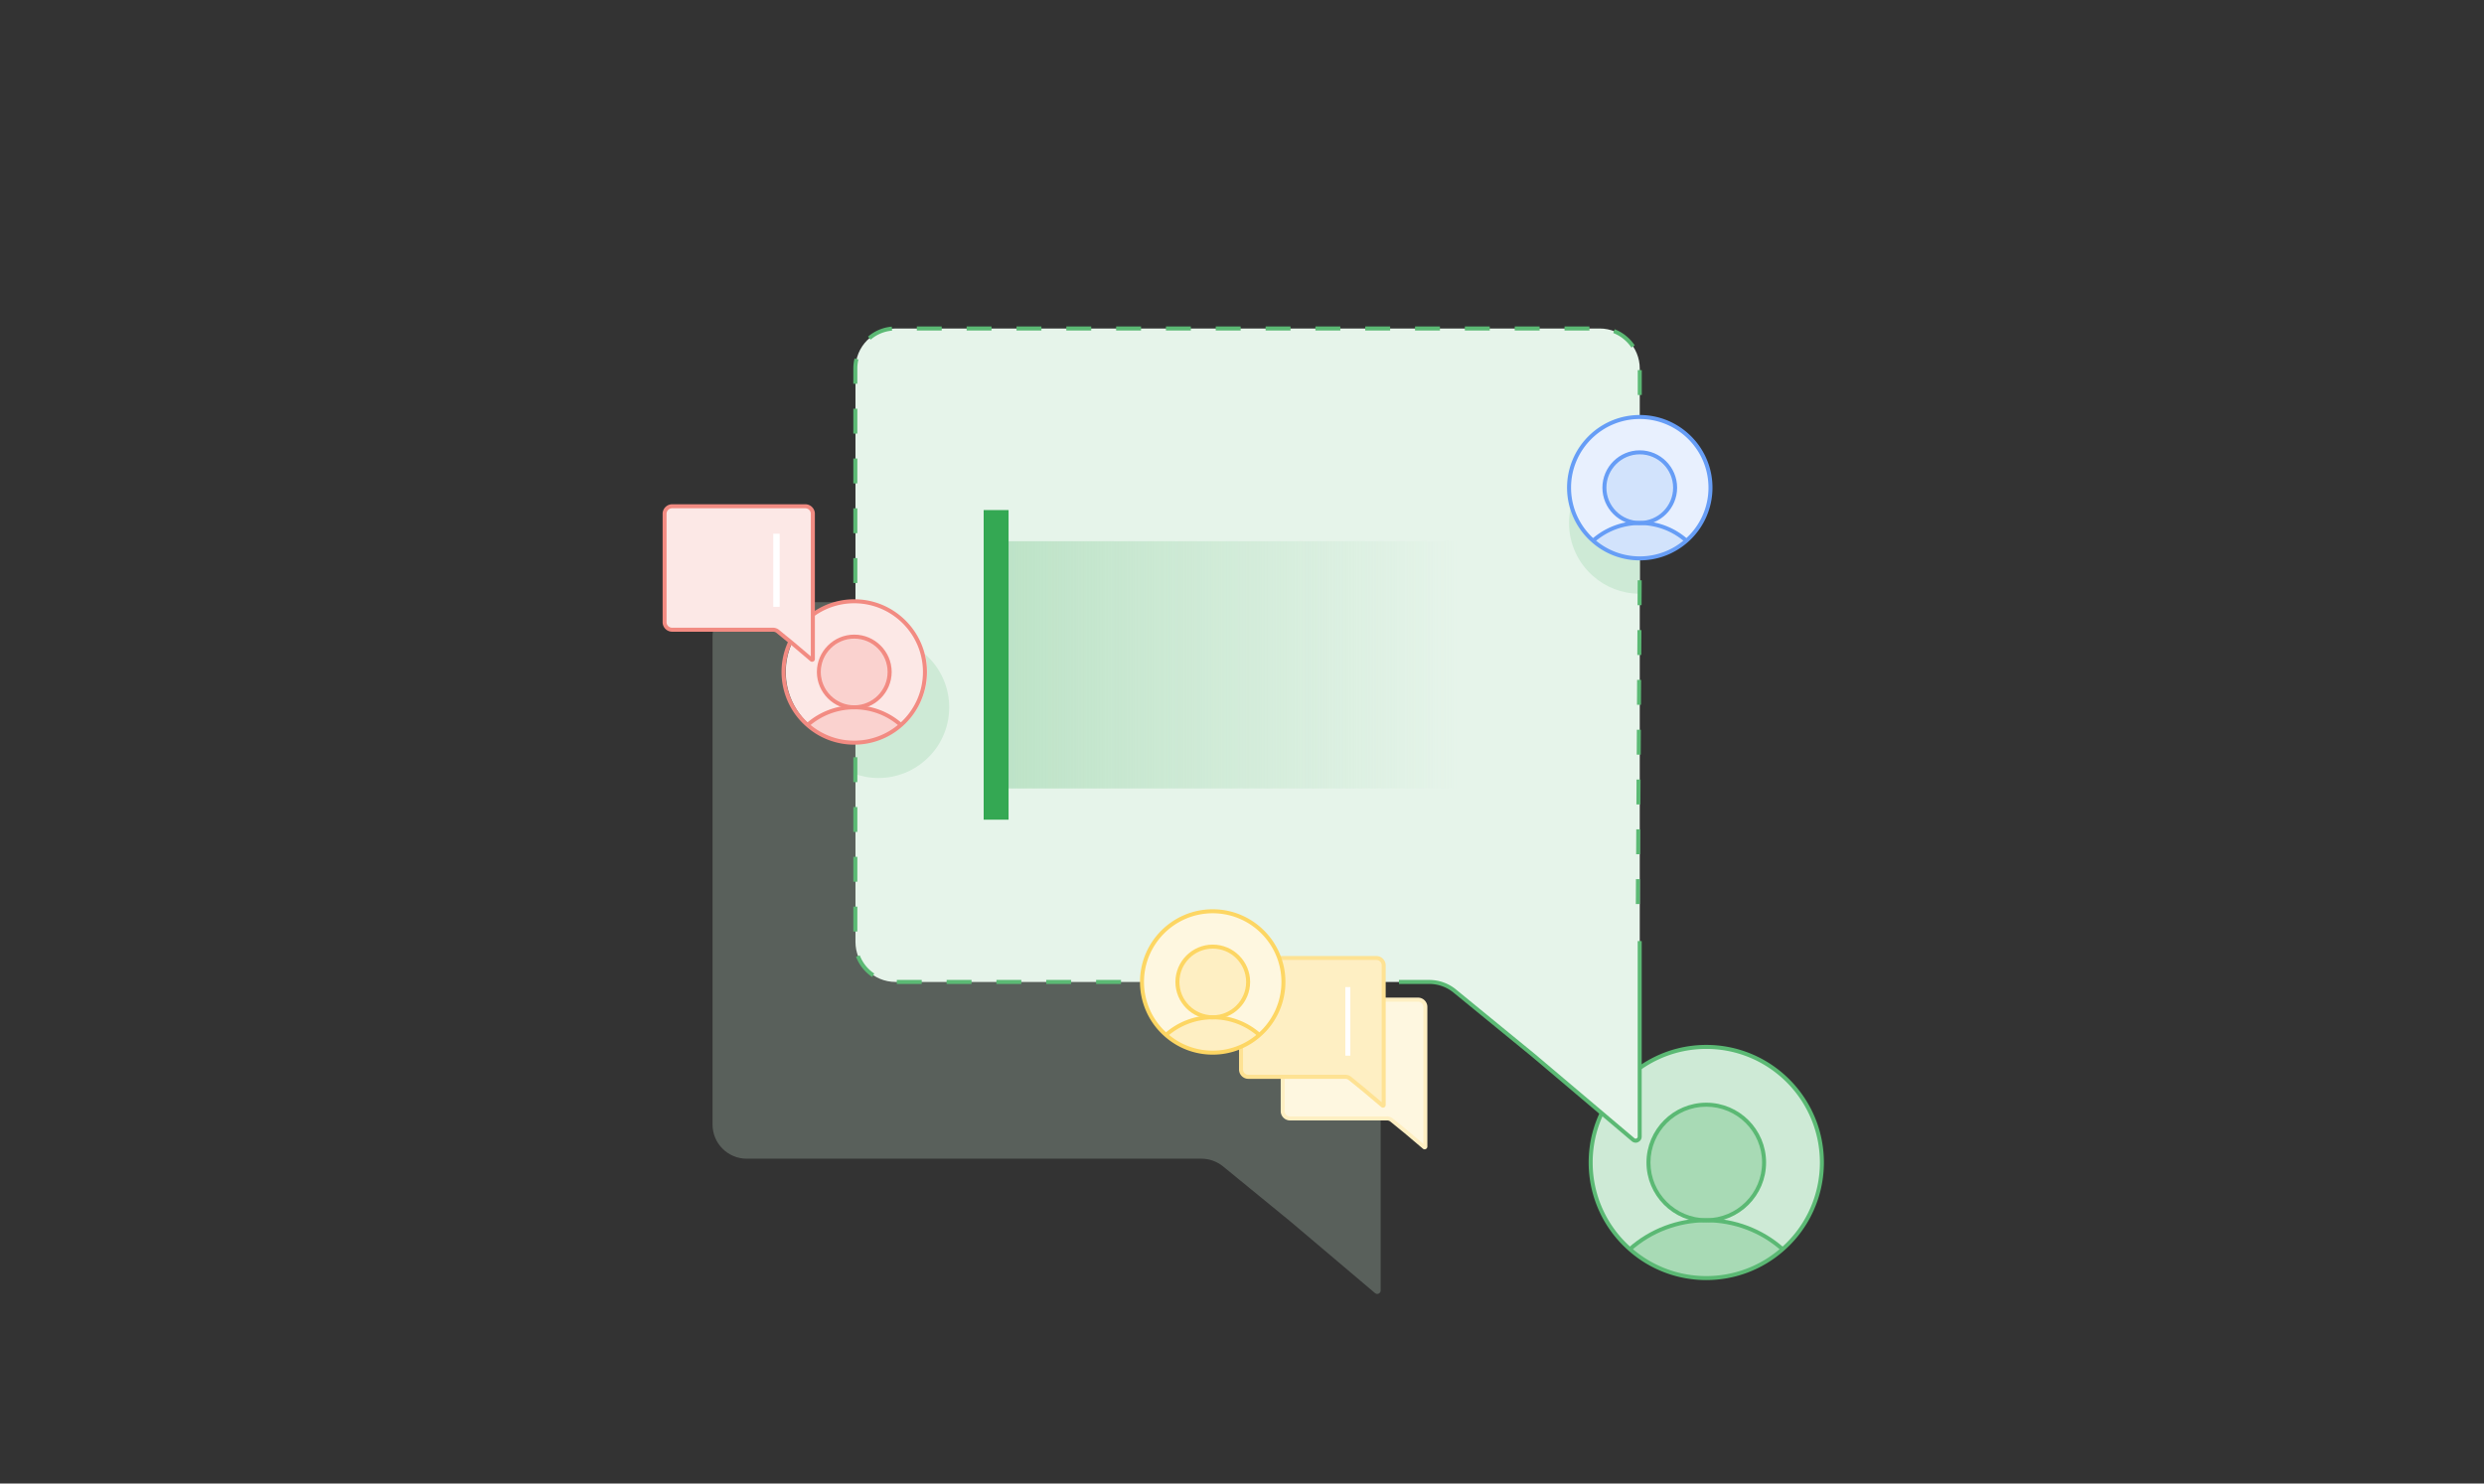 <svg id="Layer_1" xmlns="http://www.w3.org/2000/svg" xmlns:xlink="http://www.w3.org/1999/xlink" viewBox="0 0 385 230"><rect x="0" y="0" width="385" height="230" fill="#333333" stroke="none"/><style>.st0{opacity:.25}.st0,.st1{fill:#ceead6}.st2{fill:#a8dab5}.st3{fill:#5bb974}.st4,.st5,.st6{clip-path:url(#SVGID_2_);fill:#e6f4ea}.st5,.st6{fill:#ceead6}.st6{display:none;fill:url(#SVGID_3_)}.st7{clip-path:url(#SVGID_5_);fill:#fef7e0}.st8{fill:#fff}.st8,.st9{clip-path:url(#SVGID_5_)}.st10{fill:#fff}.st11{display:none;clip-path:url(#SVGID_7_);fill:#fee293}.st12,.st13{fill:#feefc3}.st13{clip-path:url(#SVGID_9_)}.st14{fill:#fff}.st14,.st15{clip-path:url(#SVGID_9_)}.st16{display:none;clip-path:url(#SVGID_11_)}.st16,.st17{fill:#fee293}.st18{fill:#e8f0fe}.st19{fill:#d2e3fc}.st20{fill:#669df6}.st21{fill:#fef7e0}.st22{fill:#fdd663}.st23{fill:#fce8e6}.st24{fill:#fad2cf}.st25{fill:#f28b82}.st26{fill:url(#SVGID_12_)}.st27{fill:#34a853}</style><g id="Green"><path id="Green_Shadow" class="st0" d="M208.7 93.36c2.92 0 5.29 2.37 5.29 5.29v101.43c0 .45-.53.69-.87.4l-13.15-11.13-10.4-8.51c-.95-.77-2.13-1.2-3.35-1.2h-70.49c-2.92 0-5.29-2.37-5.29-5.29v-75.7c0-2.92 2.37-5.29 5.29-5.29h92.97z"/><path class="st1" d="M246.54 180.23c0 5.36 2.36 10.17 6.09 13.44 3.15 2.79 7.3 4.48 11.83 4.48s8.68-1.69 11.83-4.48a17.83 17.83 0 0 0 6.09-13.44c0-9.9-8.02-17.92-17.92-17.92-9.9 0-17.92 8.02-17.92 17.92z"/><path class="st2" d="M252.63 193.67a17.759 17.759 0 0 0 11.83 4.48c2.27 0 4.44-.42 6.43-1.19s3.82-1.89 5.4-3.29a17.759 17.759 0 0 0-11.83-4.48 17.759 17.759 0 0 0-11.83 4.48z"/><circle class="st2" cx="264.46" cy="180.23" r="8.96"/><path class="st3" d="M264.46 198.46c-4.45 0-8.72-1.62-12.04-4.56a18.191 18.191 0 0 1-6.19-13.67c0-10.05 8.18-18.23 18.23-18.23s18.23 8.18 18.23 18.23c0 5.24-2.26 10.22-6.19 13.67-3.32 2.94-7.6 4.56-12.04 4.56zm0-35.84c-9.71 0-17.61 7.9-17.61 17.61 0 5.06 2.18 9.87 5.98 13.21 3.2 2.84 7.33 4.4 11.63 4.4s8.42-1.56 11.63-4.4a17.57 17.57 0 0 0 5.98-13.21c-.01-9.71-7.9-17.61-17.61-17.61z"/><path class="st3" d="M276.08 193.9c-3.2-2.84-7.33-4.4-11.63-4.4s-8.42 1.56-11.63 4.4l-.41-.46c3.32-2.94 7.59-4.56 12.04-4.56s8.72 1.62 12.04 4.56l-.41.46z"/><path class="st3" d="M264.46 189.5c-5.11 0-9.27-4.16-9.27-9.27s4.16-9.27 9.27-9.27c5.11 0 9.27 4.16 9.27 9.27s-4.16 9.27-9.27 9.27zm0-17.92c-4.77 0-8.65 3.88-8.65 8.65s3.88 8.65 8.65 8.65c4.77 0 8.65-3.88 8.65-8.65s-3.88-8.65-8.65-8.65z"/><defs><path id="SVGID_1_" d="M247.94 50.93a6.21 6.21 0 0 1 6.21 6.21V176.23c0 .53-.62.82-1.02.47l-15.44-13.07-12.21-9.99c-1.11-.91-2.5-1.4-3.93-1.4H138.8a6.21 6.21 0 0 1-6.21-6.21V57.14a6.21 6.21 0 0 1 6.21-6.21h109.14z"/></defs><clipPath id="SVGID_2_"><use xlink:href="#SVGID_1_" overflow="visible"/></clipPath><path class="st4" d="M247.94 50.93a6.21 6.21 0 0 1 6.21 6.21V176.23c0 .53-.62.82-1.02.47l-15.44-13.07-12.21-9.99c-1.11-.91-2.5-1.4-3.93-1.4H138.8a6.21 6.21 0 0 1-6.21-6.21V57.14a6.21 6.21 0 0 1 6.21-6.21h109.14z"/><path class="st5" d="M243.19 81.09c0 3.28 1.44 6.22 3.72 8.22 1.93 1.71 4.46 2.74 7.24 2.74 2.77 0 5.31-1.03 7.24-2.74 2.28-2 3.72-4.94 3.72-8.22 0-6.05-4.91-10.96-10.96-10.96-6.06 0-10.96 4.9-10.96 10.96zM125.2 109.66c0 3.28 1.44 6.22 3.72 8.22 1.93 1.71 4.46 2.74 7.24 2.74 2.77 0 5.31-1.03 7.24-2.74 2.28-2 3.72-4.94 3.72-8.22 0-6.05-4.91-10.96-10.96-10.96-6.05 0-10.96 4.91-10.96 10.96z"/><linearGradient id="SVGID_3_" gradientUnits="userSpaceOnUse" x1="2041.012" y1="52.195" x2="1911.309" y2="162.128" gradientTransform="matrix(-1 0 0 1 2176.098 0)"><stop offset="0" stop-color="#a8dab5" stop-opacity="0"/><stop offset=".853" stop-color="#a8dab5" stop-opacity=".853"/><stop offset="1" stop-color="#a8dab5"/></linearGradient><path class="st6" d="M247.94 50.93a6.21 6.21 0 0 1 6.21 6.21V176.23c0 .53-.62.82-1.02.47l-15.44-13.07-12.21-9.99c-1.11-.91-2.5-1.4-3.93-1.4H138.8a6.21 6.21 0 0 1-6.21-6.21V57.14a6.21 6.21 0 0 1 6.21-6.21h109.14z"/><path class="st3" d="M173.75 152.55h-3.86v-.62h3.86v.62zm-7.73 0h-3.86v-.62h3.86v.62zm-7.72 0h-3.86v-.62h3.86v.62zm-7.72 0h-3.86v-.62h3.86v.62zm-7.72 0H139v-.62h3.86v.62zm-7.69-1.09a6.584 6.584 0 0 1-2.49-3.12l.58-.22a5.94 5.94 0 0 0 2.25 2.82l-.34.52zm-2.29-7.04h-.62v-3.86h.62v3.86zm0-7.72h-.62v-3.86h.62v3.86zm0-7.72h-.62v-3.86h.62v3.86zm0-7.72h-.62v-3.86h.62v3.86zM198.72 151.93h12.37v.62h-12.37zM253.52 177.16c-.21 0-.43-.08-.6-.22l-15.44-13.07-12.21-9.99a5.917 5.917 0 0 0-3.74-1.33h-4.7v-.62h4.7c1.5 0 2.97.52 4.13 1.47l12.21 9.99 15.45 13.07c.14.12.29.06.33.04.04-.02.18-.1.18-.28V145.9h.62v30.32c0 .37-.21.69-.54.84-.12.07-.25.1-.39.1zM254.16 140.16h-.62l.02-3.86h.62l-.02 3.86zm.05-7.72h-.62l.02-3.86h.62l-.02 3.86zm.04-7.72h-.62l.02-3.86h.62l-.02 3.86zm.05-7.72h-.62l.02-3.86h.62l-.02 3.86zm.04-7.73h-.62l.02-3.86h.62l-.02 3.86zm.05-7.72h-.62l.02-3.86h.62l-.02 3.86zm.04-7.72h-.62l.02-3.86h.62l-.02 3.86zM132.88 90.39h-.62v-3.86h.62v3.86zm0-7.72h-.62v-3.86h.62v3.86zm0-7.72h-.62v-3.86h.62v3.86zm0-7.72h-.62v-3.86h.62v3.86zm121.58-5.99h-.62v-3.86h.62v3.86zM132.88 59.5h-.62v-2.36c0-.53.06-1.05.19-1.56l.6.15c-.11.46-.17.93-.17 1.41v2.36zm119.98-5.61a6.02 6.02 0 0 0-2.82-2.26l.22-.58a6.58 6.58 0 0 1 3.11 2.5l-.51.34zm-117.92-1.23l-.4-.47a6.502 6.502 0 0 1 3.68-1.55l.05.62c-1.24.11-2.39.59-3.33 1.4zm111.41-1.42h-3.86v-.62h3.86v.62zm-7.72 0h-3.86v-.62h3.86v.62zm-7.73 0h-3.86v-.62h3.86v.62zm-7.72 0h-3.86v-.62h3.86v.62zm-7.72 0h-3.86v-.62h3.86v.62zm-7.72 0h-3.86v-.62h3.86v.62zm-7.72 0h-3.86v-.62h3.86v.62zm-7.73 0h-3.86v-.62h3.86v.62zm-7.72 0h-3.86v-.62h3.86v.62zm-7.72 0h-3.86v-.62h3.86v.62zm-7.72 0h-3.86v-.62h3.86v.62zm-7.72 0h-3.86v-.62h3.86v.62zm-7.73 0h-3.86v-.62h3.86v.62zm-7.72 0h-3.86v-.62h3.86v.62z"/><defs><path id="SVGID_4_" d="M219.79 154.98c.62 0 1.13.51 1.13 1.13v21.65c0 .1-.11.15-.19.09l-2.81-2.38-2.22-1.82c-.2-.17-.45-.26-.72-.26h-15.05c-.62 0-1.13-.51-1.13-1.13V156.1c0-.62.51-1.13 1.13-1.13h19.86z"/></defs><clipPath id="SVGID_5_"><use xlink:href="#SVGID_4_" overflow="visible"/></clipPath><path class="st7" d="M219.79 154.98c.62 0 1.13.51 1.13 1.13v21.65c0 .1-.11.15-.19.09l-2.81-2.38-2.22-1.82c-.2-.17-.45-.26-.72-.26h-15.05c-.62 0-1.13-.51-1.13-1.13V156.1c0-.62.51-1.13 1.13-1.13h19.86z"/><path class="st8" d="M131.25 80.63h.77V91.2h-.77z"/><g class="st9"><path class="st10" d="M131.25 80.63h.77V91.2h-.77z"/></g><g><defs><path id="SVGID_6_" d="M220.81 178.84a1.067 1.067 0 0 0 1.07-1.07v-21.65c0-1.15-.94-2.09-2.09-2.09h-19.85c-1.15 0-2.09.94-2.09 2.09v16.16c0 1.15.94 2.09 2.09 2.09h15.05c.04 0 .08.01.11.04l2.22 1.82 2.79 2.37c.2.15.45.24.7.24zm-1.02-22.9c.09 0 .17.08.17.17v19.83l-1.42-1.2-2.23-1.83c-.37-.3-.84-.47-1.32-.47h-15.05c-.09 0-.17-.08-.17-.17v-16.16c0-.09.08-.17.17-.17h19.85z"/></defs><clipPath id="SVGID_7_"><use xlink:href="#SVGID_6_" overflow="visible"/></clipPath><path class="st11" d="M220.81 178.84a1.067 1.067 0 0 0 1.07-1.07v-21.65c0-1.15-.94-2.09-2.09-2.09h-19.85c-1.15 0-2.09.94-2.09 2.09v16.16c0 1.15.94 2.09 2.09 2.09h15.05c.04 0 .08.01.11.04l2.22 1.82 2.79 2.37c.2.15.45.24.7.24zm-1.02-22.9c.09 0 .17.08.17.17v19.83l-1.42-1.2-2.23-1.83c-.37-.3-.84-.47-1.32-.47h-15.05c-.09 0-.17-.08-.17-.17v-16.16c0-.09.08-.17.17-.17h19.85z"/></g><path class="st12" d="M220.81 178.19c-.1 0-.19-.03-.27-.1l-2.81-2.38-2.22-1.81a.832.832 0 0 0-.52-.19h-15.05c-.79 0-1.44-.65-1.44-1.44v-16.16c0-.79.64-1.44 1.44-1.44h19.85c.79 0 1.44.65 1.44 1.44v21.65c0 .17-.09.31-.24.38-.06.04-.12.05-.18.05zm-20.87-22.9c-.45 0-.82.37-.82.82v16.16c0 .45.37.82.82.82h15.05c.33 0 .66.12.91.33l2.22 1.82 2.49 2.11v-21.23c0-.45-.37-.82-.82-.82h-19.85z"/><g><defs><path id="SVGID_8_" d="M213.33 148.52c.62 0 1.13.51 1.13 1.13v21.65c0 .1-.11.15-.19.09l-2.81-2.38-2.22-1.82c-.2-.17-.45-.26-.72-.26h-15.05c-.62 0-1.13-.51-1.13-1.13v-16.16c0-.62.51-1.13 1.13-1.13h19.86z"/></defs><clipPath id="SVGID_9_"><use xlink:href="#SVGID_8_" overflow="visible"/></clipPath><path class="st13" d="M213.33 148.52c.62 0 1.13.51 1.13 1.13v21.65c0 .1-.11.15-.19.09l-2.81-2.38-2.22-1.82c-.2-.17-.45-.26-.72-.26h-15.05c-.62 0-1.13-.51-1.13-1.13v-16.16c0-.62.51-1.13 1.13-1.13h19.86z"/><path class="st14" d="M208.52 153.06h.77v10.57h-.77z"/><g class="st15"><path class="st10" d="M208.52 153.06h.77v10.57h-.77z"/></g><g><defs><path id="SVGID_10_" d="M214.35 172.38a1.067 1.067 0 0 0 1.07-1.07v-21.65c0-1.15-.94-2.09-2.09-2.09h-19.85c-1.15 0-2.09.94-2.09 2.09v16.16c0 1.15.94 2.09 2.09 2.09h15.05c.04 0 .08.01.11.04l2.22 1.82 2.79 2.37c.21.15.45.24.7.24zm-1.02-22.9c.09 0 .17.08.17.17v19.83l-1.42-1.2-2.23-1.83c-.37-.3-.84-.47-1.32-.47h-15.05c-.09 0-.17-.08-.17-.17v-16.16c0-.09.08-.17.17-.17h19.85z"/></defs><clipPath id="SVGID_11_"><use xlink:href="#SVGID_10_" overflow="visible"/></clipPath><path class="st16" d="M214.35 172.38a1.067 1.067 0 0 0 1.07-1.07v-21.65c0-1.15-.94-2.09-2.09-2.09h-19.85c-1.15 0-2.09.94-2.09 2.09v16.16c0 1.15.94 2.09 2.09 2.09h15.05c.04 0 .08.01.11.04l2.22 1.82 2.79 2.37c.21.15.45.24.7.24zm-1.02-22.9c.09 0 .17.08.17.17v19.83l-1.42-1.2-2.23-1.83c-.37-.3-.84-.47-1.32-.47h-15.05c-.09 0-.17-.08-.17-.17v-16.16c0-.09.08-.17.17-.17h19.85z"/></g><path class="st17" d="M214.35 171.73c-.1 0-.19-.03-.27-.1l-2.81-2.37-2.22-1.81a.832.832 0 0 0-.52-.19h-15.05c-.79 0-1.44-.65-1.44-1.44v-16.16c0-.79.65-1.44 1.44-1.44h19.85c.79 0 1.44.65 1.44 1.44v21.65c0 .16-.1.32-.25.38-.05.03-.11.04-.17.04zm.12-.58c.01.01 0 0 0 0zm-20.99-22.32c-.45 0-.82.37-.82.82v16.16c0 .45.37.82.82.82h15.05c.33 0 .66.12.91.33l2.22 1.82 2.49 2.1v-21.23c0-.45-.37-.82-.82-.82h-19.85z"/></g><g><path class="st18" d="M243.19 75.61c0 3.28 1.44 6.22 3.72 8.22 1.93 1.71 4.46 2.74 7.24 2.74 2.77 0 5.31-1.03 7.24-2.74 2.28-2 3.72-4.94 3.72-8.22 0-6.05-4.91-10.96-10.96-10.96-6.06 0-10.96 4.9-10.96 10.96z"/><path class="st19" d="M246.91 83.83c.96.85 2.08 1.54 3.3 2.01a10.93 10.93 0 0 0 7.86 0 10.91 10.91 0 0 0 3.3-2.01c-.96-.85-2.08-1.54-3.3-2.01a10.93 10.93 0 0 0-7.86 0c-1.22.47-2.33 1.15-3.3 2.01z"/><circle class="st19" cx="254.15" cy="75.61" r="5.48"/></g><g><path class="st20" d="M254.15 86.88c-2.75 0-5.39-1-7.44-2.82a11.24 11.24 0 0 1-3.83-8.45c0-6.21 5.05-11.27 11.27-11.27 6.21 0 11.27 5.05 11.27 11.27 0 3.24-1.4 6.32-3.83 8.45a11.238 11.238 0 0 1-7.44 2.82zm0-21.92c-5.87 0-10.65 4.78-10.65 10.65 0 3.06 1.32 5.97 3.62 7.99 1.94 1.72 4.44 2.66 7.03 2.66 2.6 0 5.09-.95 7.03-2.66 2.3-2.02 3.62-4.93 3.62-7.99 0-5.88-4.78-10.65-10.65-10.65z"/><path class="st20" d="M261.18 84.06a10.568 10.568 0 0 0-7.03-2.66c-2.6 0-5.09.95-7.03 2.66l-.41-.46c2.05-1.82 4.69-2.82 7.44-2.82s5.39 1 7.44 2.82l-.41.46z"/><path class="st20" d="M254.15 81.4c-3.19 0-5.79-2.6-5.79-5.79s2.6-5.79 5.79-5.79 5.79 2.6 5.79 5.79-2.6 5.79-5.79 5.79zm0-10.96c-2.85 0-5.17 2.32-5.17 5.17s2.32 5.17 5.17 5.17 5.17-2.32 5.17-5.17-2.32-5.17-5.17-5.17z"/></g><g><path class="st21" d="M177.01 152.24c0 3.28 1.44 6.22 3.72 8.22 1.93 1.71 4.46 2.74 7.24 2.74 2.77 0 5.31-1.03 7.24-2.74 2.28-2 3.72-4.94 3.72-8.22 0-6.05-4.91-10.96-10.96-10.96-6.06 0-10.96 4.91-10.96 10.96z"/><path class="st12" d="M180.73 160.46c.96.85 2.08 1.54 3.3 2.01a10.93 10.93 0 0 0 7.86 0 10.91 10.91 0 0 0 3.3-2.01 10.91 10.91 0 0 0-3.3-2.01 10.93 10.93 0 0 0-7.86 0 10.91 10.91 0 0 0-3.3 2.01z"/><circle class="st12" cx="187.97" cy="152.24" r="5.48"/></g><g><path class="st22" d="M187.96 163.51c-2.75 0-5.39-1-7.44-2.82a11.24 11.24 0 0 1-3.83-8.45c0-6.21 5.05-11.27 11.27-11.27 6.21 0 11.27 5.05 11.27 11.27 0 3.24-1.4 6.32-3.83 8.45a11.168 11.168 0 0 1-7.44 2.82zm0-21.92c-5.87 0-10.65 4.78-10.65 10.65 0 3.06 1.32 5.97 3.62 7.99 1.94 1.72 4.44 2.66 7.03 2.66 2.6 0 5.09-.95 7.03-2.66 2.3-2.02 3.62-4.93 3.62-7.99 0-5.87-4.77-10.65-10.65-10.65z"/><path class="st22" d="M180.93 160.69l-.41-.46c2.05-1.82 4.69-2.82 7.44-2.82s5.39 1 7.44 2.82l-.41.46a10.568 10.568 0 0 0-7.03-2.66c-2.59 0-5.09.95-7.03 2.66z"/><path class="st22" d="M187.97 158.03c-3.19 0-5.79-2.6-5.79-5.79s2.6-5.79 5.79-5.79 5.79 2.6 5.79 5.79-2.6 5.79-5.79 5.79zm0-10.96c-2.85 0-5.17 2.32-5.17 5.17s2.32 5.17 5.17 5.17 5.17-2.32 5.17-5.17-2.32-5.17-5.17-5.17z"/></g><g><path class="st23" d="M121.79 104.18c0 3.28 1.44 6.22 3.72 8.22 1.93 1.71 4.46 2.74 7.24 2.74 2.77 0 5.31-1.03 7.24-2.74 2.28-2 3.72-4.94 3.72-8.22 0-6.05-4.91-10.96-10.96-10.96-6.06 0-10.96 4.91-10.96 10.96z"/><path class="st24" d="M125.51 112.4c.96.85 2.08 1.54 3.3 2.01a10.93 10.93 0 0 0 7.86 0 10.91 10.91 0 0 0 3.3-2.01 10.91 10.91 0 0 0-3.3-2.01 10.93 10.93 0 0 0-7.86 0c-1.22.47-2.34 1.15-3.3 2.01z"/><circle class="st24" cx="132.75" cy="104.18" r="5.48"/></g><g><path class="st25" d="M132.4 115.45c-2.75 0-5.39-1-7.44-2.82a11.24 11.24 0 0 1-3.83-8.45c0-6.21 5.05-11.27 11.27-11.27 6.21 0 11.27 5.05 11.27 11.27 0 3.24-1.4 6.32-3.83 8.45-2.05 1.82-4.7 2.82-7.44 2.82zm0-21.92c-5.87 0-10.65 4.78-10.65 10.65 0 3.06 1.32 5.97 3.62 7.99 1.94 1.72 4.43 2.66 7.03 2.66 2.6 0 5.09-.95 7.03-2.66 2.3-2.02 3.62-4.93 3.62-7.99 0-5.87-4.78-10.65-10.65-10.65z"/><path class="st25" d="M139.43 112.63a10.568 10.568 0 0 0-7.03-2.66c-2.6 0-5.09.95-7.03 2.66l-.41-.46c2.05-1.82 4.69-2.82 7.44-2.82s5.39 1 7.44 2.82l-.41.46z"/><path class="st25" d="M132.4 109.97c-3.19 0-5.79-2.6-5.79-5.79s2.6-5.79 5.79-5.79 5.79 2.6 5.79 5.79-2.6 5.79-5.79 5.79zm0-10.96c-2.85 0-5.17 2.32-5.17 5.17s2.32 5.17 5.17 5.17 5.17-2.32 5.17-5.17-2.32-5.17-5.17-5.17z"/></g><linearGradient id="SVGID_12_" gradientUnits="userSpaceOnUse" x1="191.374" y1="472.451" x2="74.356" y2="472.451" gradientTransform="matrix(1 0 0 -1 34.62 575.527)"><stop offset="0" stop-color="#a8dab5" stop-opacity="0"/><stop offset=".913" stop-color="#a8dab5"/></linearGradient><path class="st26" d="M154.54 83.91h75.86v38.33h-75.86z"/><path class="st27" d="M152.46 79.08h3.86v48h-3.86z"/><g><path class="st19" d="M124.8 78.49c.65 0 1.17.53 1.17 1.17v22.52c0 .1-.12.15-.19.09l-2.92-2.47-2.31-1.89c-.21-.17-.47-.27-.74-.27h-15.64c-.65 0-1.17-.53-1.17-1.17v-16.8c0-.65.53-1.17 1.17-1.17h20.63z"/><path class="st23" d="M124.8 78.49c.65 0 1.17.53 1.17 1.17v22.52c0 .1-.12.15-.19.09l-2.92-2.47-2.31-1.89c-.21-.17-.47-.27-.74-.27h-15.64c-.65 0-1.17-.53-1.17-1.17v-16.8c0-.65.53-1.17 1.17-1.17h20.63z"/><path class="st25" d="M125.86 102.6c-.1 0-.2-.03-.27-.1l-2.92-2.47-2.3-1.89a.846.846 0 0 0-.55-.2h-15.64c-.82 0-1.48-.67-1.48-1.48v-16.8c0-.82.67-1.48 1.48-1.48h20.64c.82 0 1.48.67 1.48 1.48v22.51c0 .17-.09.32-.25.39-.07.03-.13.04-.19.04zm-21.69-23.8a.86.86 0 0 0-.86.86v16.8c0 .48.39.86.86.86h15.64c.34 0 .68.12.94.34l2.31 1.89 2.61 2.21v-22.1a.86.86 0 0 0-.86-.86h-20.64z"/><path class="st10" d="M119.85 82.75h.99v11.33h-.99z"/></g></g></svg>